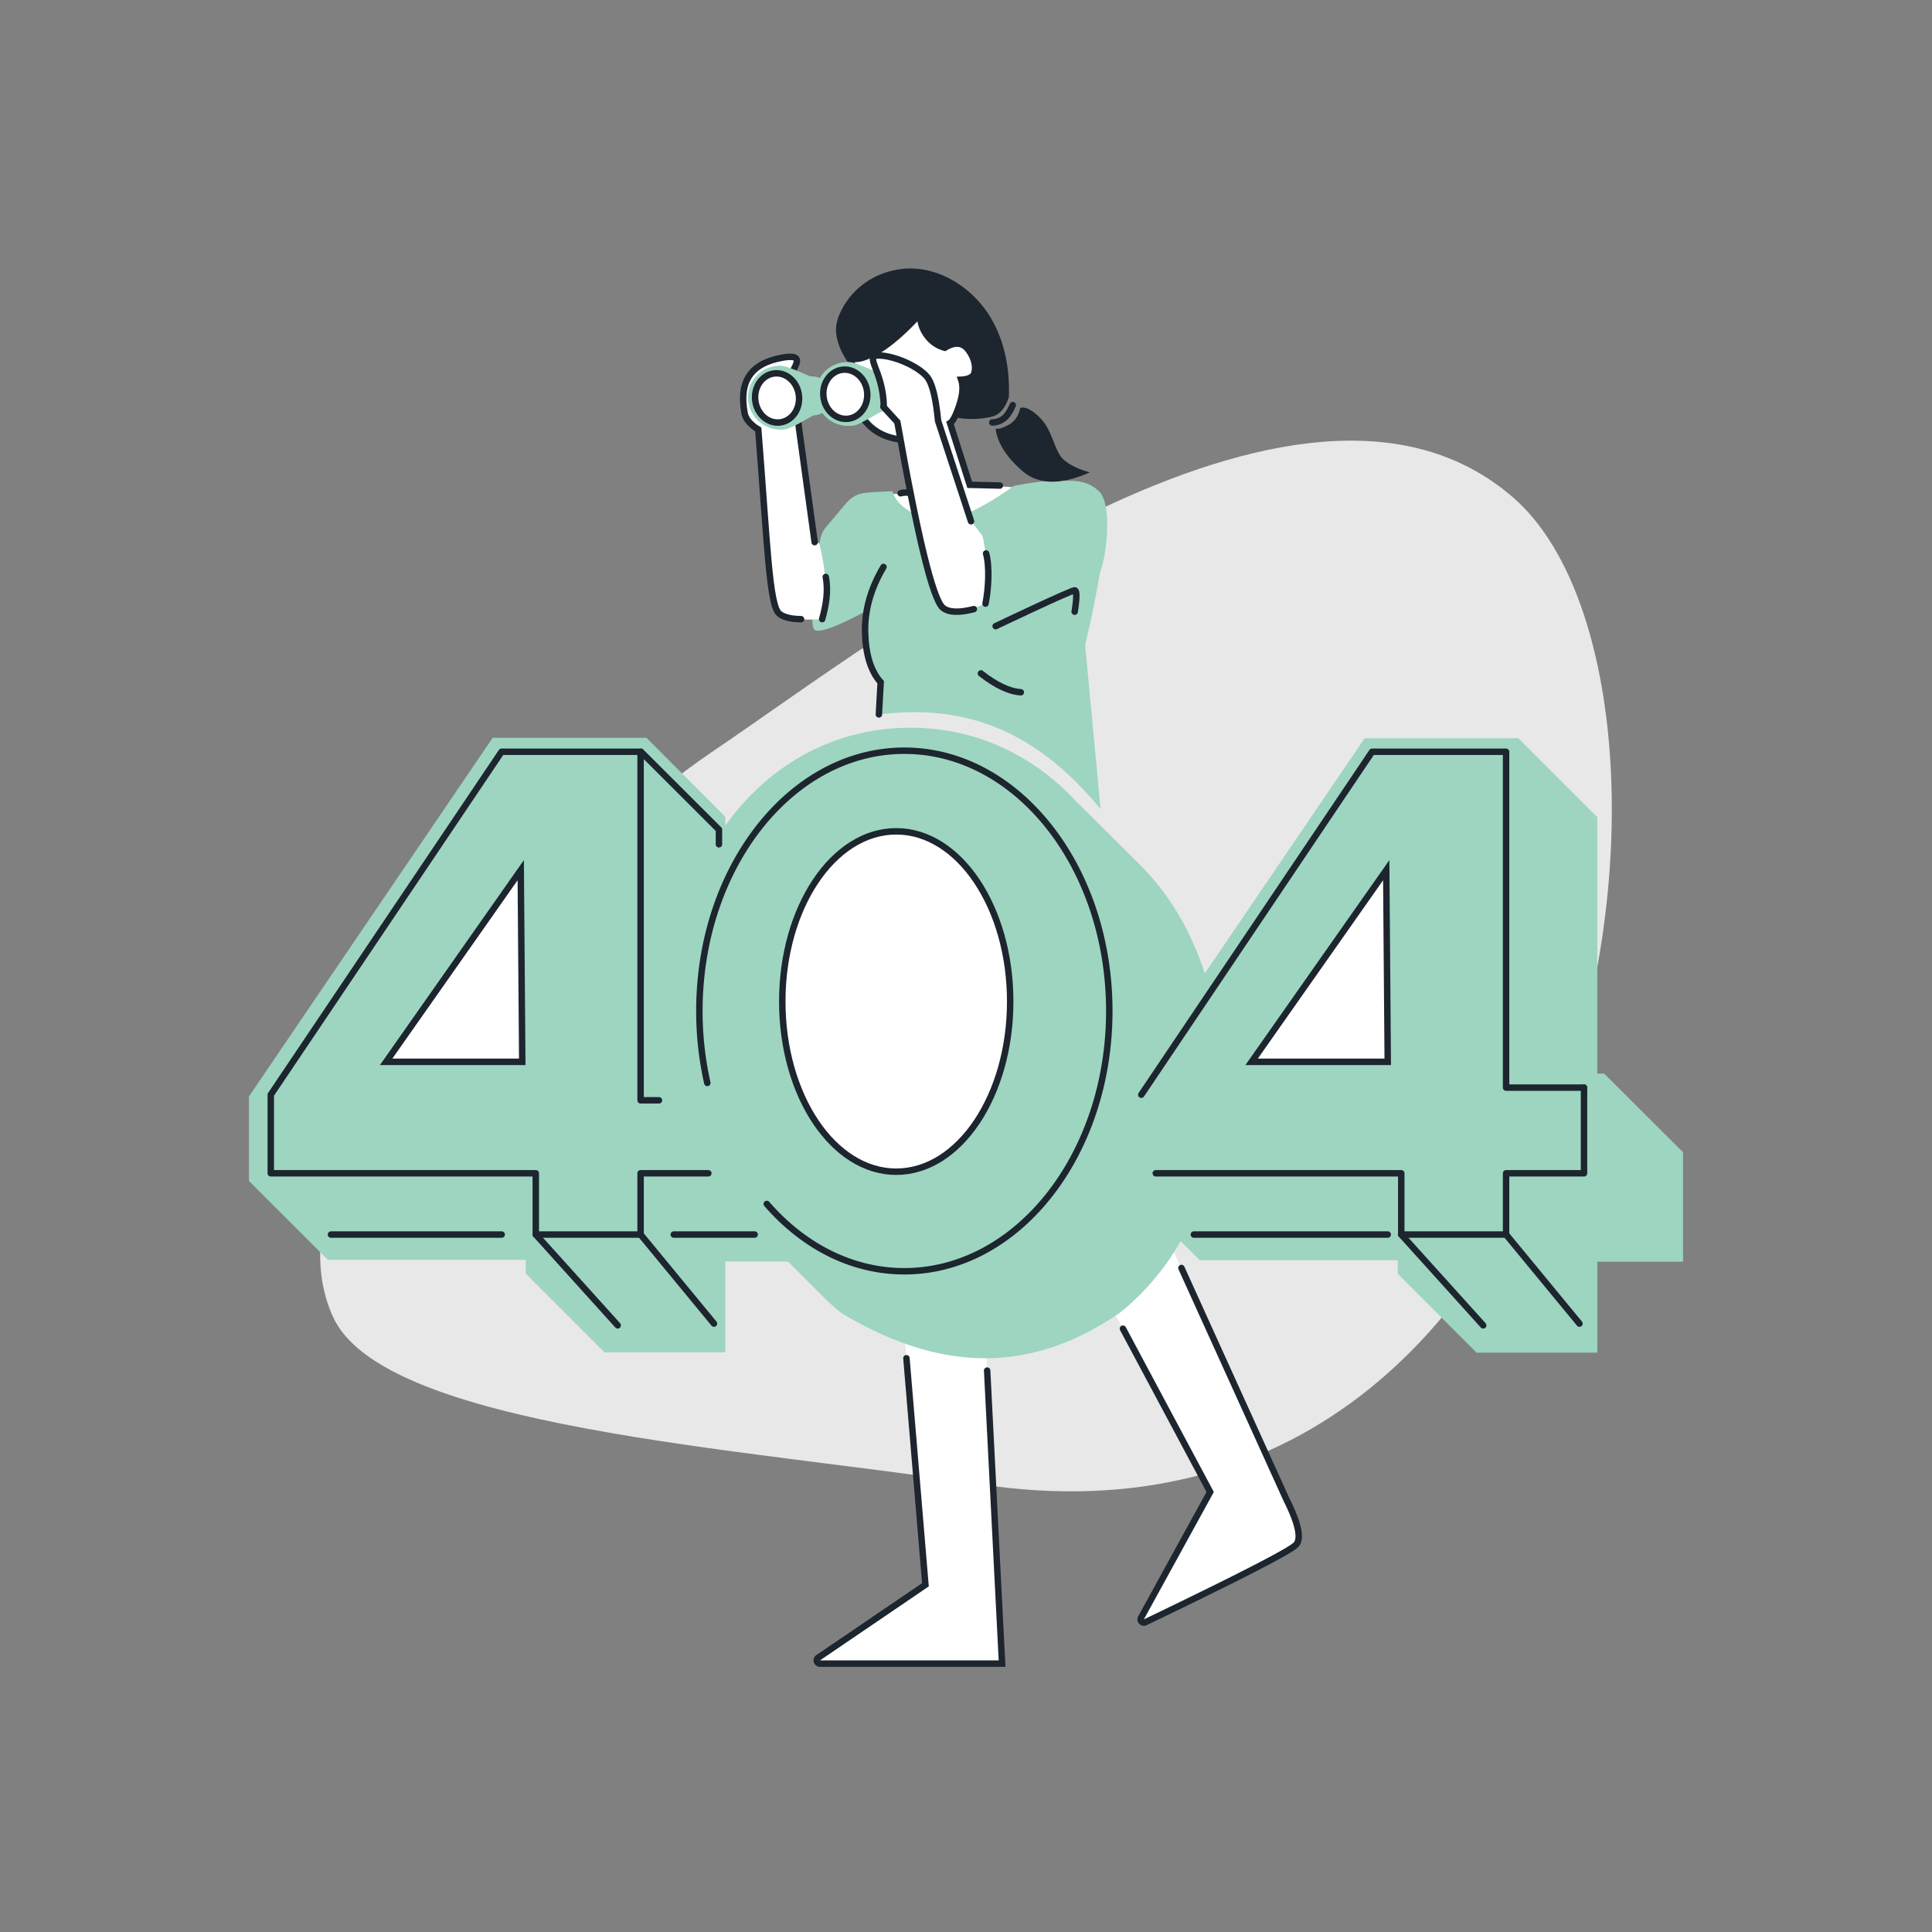 <svg id="Layer_1" data-name="Layer 1" xmlns="http://www.w3.org/2000/svg" viewBox="0 0 1200 1200"><rect x="0" y="0" width="1200" height="1200" fill="#808080" stroke="none"/><defs><style>.cls-1{fill:#e9e8e8;}.cls-2,.cls-6{fill:#fff;}.cls-3{fill:#1d252e;}.cls-4,.cls-7{fill:none;stroke-linecap:round;}.cls-4,.cls-6,.cls-7{stroke:#1d252e;stroke-width:4px;}.cls-5{fill:#9dd5c0;}.cls-7{stroke-linejoin:round;}</style></defs><path id="Path-141" class="cls-1" d="M441.86,467.29c110.69-74.84,365-274.08,498.13-158.15s60.26,672.6-332,612.66c-147.36-22.52-370-34.95-401.22-104C154.88,702.94,372.75,514,441.86,467.29Z"/><path id="Path-109" class="cls-2" d="M553.33,727.12,574.8,984.33s-66.42,44.88-66.95,47.66,114.56,1.3,114.56,1.3l-16.11-315Z"/><path id="Path-89" class="cls-3" d="M546.25,520.68c-10.31,68.31-16.51,127-18.61,154.92s-3,45.25-2.71,51.86q127.22,5.1,157.09-1.25t49.61-20.75C708,598.21,689.49,540,681.27,524,669.07,500.2,624.07,492.1,546.25,520.68Z"/><path id="Path-94" class="cls-2" d="M693.09,817.06l58.56,109.63-42.93,78.17a2,2,0,0,0,2.62,2.77q88.78-42.66,93.72-48.25,5.09-5.76-6-27.93L728.26,776"/><path id="Path-94-2" data-name="Path-94" class="cls-4" d="M697.48,825.27l54.17,101.42-42.93,78.17a2,2,0,0,0,2.62,2.77q88.78-42.66,93.72-48.25,5.09-5.76-6-27.93L733.81,787.57"/><path id="Path-96" class="cls-4" d="M613.13,851.3l9.28,182H509.32a2,2,0,0,1-1.13-3.66l66.61-45.3L563,843.63"/><path id="Path-102" class="cls-3" d="M526.42,224.8q-9.63-14.9-6.28-26c3.35-11.13,14.87-27.7,37.91-31.46s46.53,10.85,58.06,31.31q11.52,20.48,10.5,48.08-3.32,9.87-9.78,11.86c-6.46,2-20.61,2.66-26.46-.74Q584.51,254.43,526.42,224.8Z"/><polygon id="Path-103" class="cls-2" points="529.26 223.93 528.39 241.79 536.27 259.87 549.9 270.56 562.07 273.76 568.16 292.91 571.59 305.85 551.3 307.07 558.67 330.19 614.36 334.36 635.04 303.11 603.66 300.76 590.76 264.96 596.34 249.33 597.01 235.84 604.88 232.44 603.28 218.8 595.39 214.04 583.91 215.03 573.26 205.28 571.51 194.91 547.05 218.47 529.26 223.93"/><path id="Path-86" class="cls-4" d="M529.26,223.93a45.91,45.91,0,0,0,5,32.94q8.7,15.42,28.85,16.5l8.45,32.48c-5.63.44-9.26-.37-12.18.53"/><path id="Path-87" class="cls-4" d="M529.47,222.59q4.93,1.6,15.94-4.89t26.1-22.79a20.67,20.67,0,0,0,4.29,13.46A19.8,19.8,0,0,0,586.86,216q9.33-5.73,14.65,1.36c5.33,7.08,4.73,14.43,2.43,16.36q-2.31,1.92-6.93,2.12,2.09,6-1.14,15.73t-5.77,11.22l12.21,38.34,18.73.45"/><path id="Path-88" class="cls-5" d="M683.57,502.46,674,400.57s22-89.06,7.85-93.72c-12-8.23-19.36-11.32-52-5.09q-37.34,26.44-54,20.68c-11.13-3.84-19-9.08-21.56-17.33-21.59,1.07-22.82,0-32.07,11.37s-10.48,11.34-12.21,16.35-8.29,53.78-4.31,58.17,32.77-11.77,32.77-11.77c-4.73,4.13,3.47,38.42,8.64,44.51-.35,3.17-.64,5.85-1.11,20C604.89,436.42,646.76,458.09,683.57,502.46Z"/><path id="Path-98" class="cls-4" d="M559.41,273a21.83,21.83,0,0,0,8.57.21,35.6,35.6,0,0,0,11.89-4.2"/><path id="Path-99" class="cls-4" d="M548.75,352.14q-12,20.25-11.42,40.87T547,423.74l-1.11,20"/><path id="Path-100" class="cls-4" d="M609.26,418.28q14,11,24.81,11.7"/><path id="Path-104" class="cls-4" d="M616.36,262.38a11.35,11.35,0,0,0,6.3-1.93q3.48-2.08,6.38-8.84"/><path id="Path-105" class="cls-3" d="M618.41,266.3c1.83.32,4.56-.52,8.21-2.51s6-5.47,7.07-10.41q4.83-1.49,12.61,6.48c7.77,8,8.58,20.72,14.46,25.78q5.9,5,16.16,7.75-27.13,12.08-42-.92T618.41,266.3Z"/><path id="Path-93" class="cls-2" d="M484,381.14c-6.18-5.22-7.33-42.72-13-114.37,0,0-7.37-4.14-8.46-9.93-3.73-19.76,3.66-31.19,23.39-34.68s.5,11.26,4.51,18q4,6.7,5.84,25.89L506,336.74l2.9.67c5.13,21,4.48,35.29,1.75,47.16C510.65,384.57,488.71,386.21,484,381.14Z"/><path id="Path-93-2" data-name="Path-93" class="cls-4" d="M497.55,384.57c-6.34,0-11.06-1.31-13.57-3.43-6.18-5.22-7.33-42.72-13-114.37,0,0-7.37-4.14-8.46-9.93-3.73-19.76,3.66-31.19,23.39-34.68s.5,11.26,4.51,18q4,6.7,5.84,25.89L506,336.74"/><path class="cls-5" d="M554.57,235.45c-.92.05-9-4.46-13.32-4.23a12.5,12.5,0,0,0-11.81,13.36,12.89,12.89,0,0,0,13.51,12c4.29-.23,11.73-5.59,12.65-5.64a7.63,7.63,0,0,0,7.21-8.15A7.87,7.87,0,0,0,554.57,235.45Z"/><path class="cls-5" d="M503.88,233.85c-1.44.08-14.1-7-20.79-6.61a19.52,19.52,0,0,0-18.45,20.86,20.12,20.12,0,0,0,21.1,18.71c6.69-.36,18.32-8.73,19.76-8.81a11.92,11.92,0,0,0,11.26-12.73A12.29,12.29,0,0,0,503.88,233.85Z"/><path class="cls-5" d="M486,266.79c9-.48,15.7-9.74,15-20.67s-8.62-19.39-17.62-18.9"/><path class="cls-5" d="M509.35,239.36l-3.81.21c-2.44.13-1.52,13.77.91,13.64l4.2-.23"/><path class="cls-5" d="M546,231.56c-1.44.08-14.1-7-20.8-6.61a19.52,19.52,0,0,0-18.44,20.86,20.11,20.11,0,0,0,21.1,18.71c6.69-.36,18.32-8.73,19.76-8.81A11.9,11.9,0,0,0,558.83,243,12.27,12.27,0,0,0,546,231.56Z"/><path class="cls-5" d="M528.61,264.48c9-.49,15.69-9.74,15-20.67S535,224.42,526,224.91"/><path id="Path-108" class="cls-2" d="M603.47,323.9l-20.89-63.8L579,237.66l-15.59-12.22s-16.47-7.85-20-4.56,5.57,31.34,5.57,31.34l8.46,9.93,19.58,97.62,7.19,17.57,10.64,4.3L635.05,366"/><path id="Path-92" class="cls-4" d="M603.12,323.76l-20.47-62.38q-1.85-19.19-5.84-25.88c-4-6.7-19.59-14.21-30.33-14.71s2.13,9.26,2.42,31.43"/><path id="Path-93-3" data-name="Path-93" class="cls-4" d="M604.89,378.33q-14,3.59-19.28-.85-9.27-7.83-28.25-115.33l-8.65-9.45"/><ellipse class="cls-2" cx="482.67" cy="247.12" rx="14.47" ry="16.25" transform="translate(-25.25 57.25) rotate(-6.61)"/><ellipse class="cls-4" cx="482.67" cy="247.12" rx="13.64" ry="15.32" transform="translate(-25.25 57.25) rotate(-6.61)"/><ellipse class="cls-2" cx="524.78" cy="244.83" rx="14.47" ry="16.25" transform="translate(-24.71 62.08) rotate(-6.61)"/><ellipse class="cls-4" cx="525.05" cy="244.83" rx="13.64" ry="15.32" transform="translate(-24.71 62.11) rotate(-6.61)"/><path id="Path-88-2" data-name="Path-88" class="cls-5" d="M681.33,360.05c5.75-9.28,10.38-46.4,1.22-55S656.29,292.48,606,319.7c7.92,18.71,8.45,40.87,4.31,65.21l10.53,4Z"/><path class="cls-4" d="M618.41,388.93s46.75-22.27,49.08-22.27,0,13.28,0,13.28"/><path class="cls-4" d="M512.88,358.34c1.7,8.32.21,17.67-2.23,26.23"/><path class="cls-4" d="M612.47,343.76c2.3,8.17,1.45,22.44-.35,31.16"/><path class="cls-5" d="M454.71,666.56H450.5V507.31l-49-49.05H306L154.64,681v52.54l49.05,49H326.51V791l49,49H450.5V783.55h53.24V715.6Z"/><path class="cls-5" d="M739,581.22A159.57,159.57,0,0,0,707.94,537l-40.63-40.4c-26.39-28-61.65-44.6-101.82-44.6-47.39,0-88.14,23.11-115,60.81-21.42,30.09-34,69.49-34,113.86a214.29,214.29,0,0,0,4.68,45.06q1.71,8,4,15.7a186.43,186.43,0,0,0,31.47,61.37q4.05,5.19,8.41,10,2.63,2.9,5.36,5.64l18.22,18.32.82.83L510.85,805a144.89,144.89,0,0,0,11.67,10.51C578,848.77,635,857,695.35,815.54a153.43,153.43,0,0,0,30.45-32.69.51.51,0,0,0,.09-.13A177.42,177.42,0,0,0,750,732.05V610.2A184.89,184.89,0,0,0,739,581.22Z"/><path class="cls-5" d="M996.33,666.8h-4.21V507.54l-49-49H847.58L764.22,581.22l-68,100v52.54l49,49H868.13v8.41l49,49h75v-56.5h53.24v-68Z"/><ellipse class="cls-6" cx="556.67" cy="622.06" rx="70.78" ry="105.71"/><path class="cls-7" d="M439.33,672.64a202.83,202.83,0,0,1-4.93-44.7c0-89.29,57-161.66,127.29-161.66S689,538.65,689,627.94,632,789.6,561.69,789.6c-32.88,0-62.85-15.83-85.43-41.82"/><polygon class="cls-6" points="323.44 540.48 239.84 659.52 324.38 659.52 323.44 540.48"/><line class="cls-7" x1="383.66" y1="823.2" x2="332.78" y2="766.8"/><line class="cls-7" x1="397.88" y1="766.8" x2="443.47" y2="822.12"/><polygon class="cls-6" points="861.01 540.48 777.41 659.52 861.95 659.52 861.01 540.48"/><polyline class="cls-7" points="717.86 728.75 870.35 728.75 870.35 766.8 935.45 766.8 935.45 728.75 983.86 728.75 983.86 675.54"/><line class="cls-7" x1="921.23" y1="823.2" x2="870.35" y2="766.8"/><line class="cls-7" x1="935.45" y1="766.8" x2="981.04" y2="822.12"/><polyline class="cls-7" points="409.3 683.42 397.88 683.42 397.88 466.94 311.51 466.94 168.18 679.95 168.18 728.75 332.78 728.75 332.78 766.8 397.88 766.8 397.88 728.75 439.96 728.75"/><polyline class="cls-7" points="983.86 675.54 935.45 675.54 935.45 466.94 852.22 466.94 708.89 679.95"/><line class="cls-7" x1="311.61" y1="766.8" x2="205.56" y2="766.8"/><line class="cls-7" x1="468.74" y1="766.8" x2="418.47" y2="766.8"/><line class="cls-7" x1="861.95" y1="766.8" x2="741.53" y2="766.8"/><polyline class="cls-7" points="398.14 466.95 446.55 515.28 446.55 524.42"/></svg>